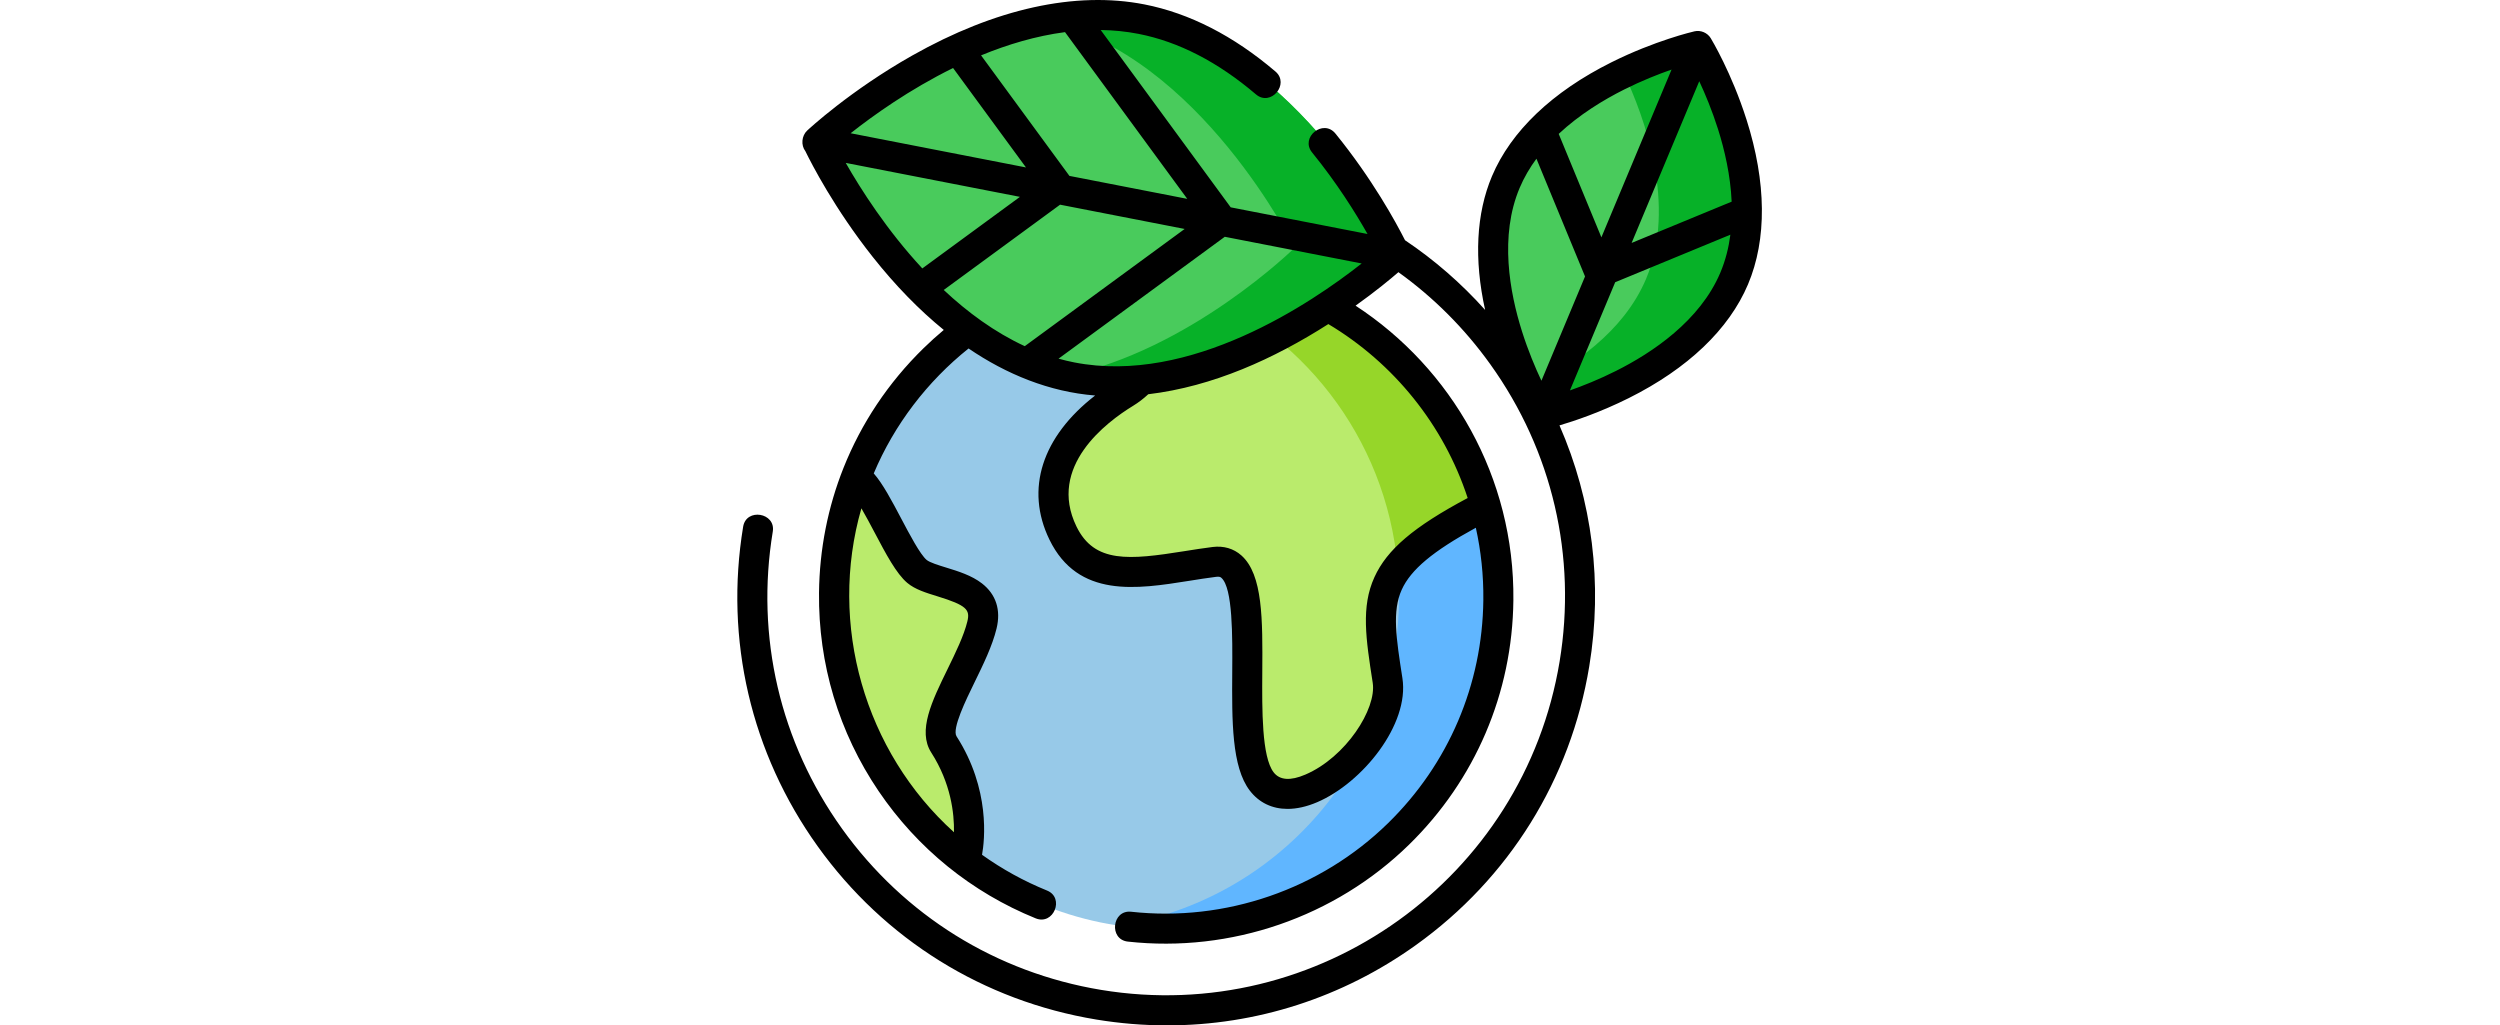 <svg height="210pt" viewBox="0 0 512 512" width="512pt" xmlns="http://www.w3.org/2000/svg"><path d="m380.398 297.973c0-91.684-74.129-166.008-165.57-166.008s-165.566 74.324-165.566 166.008 74.125 166.008 165.566 166.008 165.57-74.324 165.57-166.008zm0 0" fill="#97c9e8"/><path d="m214.828 131.965c-8.496 0-16.844.645-25 1.883 79.578 12.086 140.566 80.961 140.566 164.125 0 83.16-60.988 152.039-140.566 164.125 8.156 1.238 16.504 1.883 25 1.883 91.441 0 165.57-74.324 165.57-166.008s-74.129-166.008-165.57-166.008zm0 0" fill="#60b6ff"/><g fill="#baeb6c"><path d="m193.309 196.48c-25.504 15.98-44.633 41.555-30.285 70.324 14.344 28.77 46.227 17.582 75.719 13.586 29.488-3.996 7.172 87.105 24.707 109.484 17.535 22.375 66.949-22.379 62.168-51.148-7.078-42.594-9.562-57.539 47.824-87.906l.156-.055c-19.344-65.5-77.895-114.098-148.398-118.469l-.008.25s-6.375 47.949-31.883 63.934zm0 0"/><path d="m318.566 168.598c.008.008.02.016.031.023-.012-.008-.02-.016-.031-.023zm0 0"/><path d="m338.809 187.961c.004.004.008.008.008.008s-.004-.004-.008-.008zm0 0"/><path d="m104.84 373.09c-7.66-11.68 13.547-39.156 18.332-59.934 4.781-20.777-23.914-19.18-32.68-26.371-8.77-7.195-20.723-38.359-29.492-45.551l-1.402-1.109c-6.68 18.016-10.336 37.5-10.336 57.848 0 54.871 26.555 103.516 67.48 133.742l.051-3.48s6.379-27.172-11.953-55.145zm0 0"/><path d="m325.617 338.727c-.035-.207-.07-.41-.102-.621-3.172 12.801-7.82 25.012-13.758 36.441 9.422-11.113 15.715-24.668 13.859-35.82zm0 0"/></g><path d="m225.199 132.297-.008.25s-.535 4.004-1.902 10.074c58.059 21.977 100.566 75.723 106.414 140.102 7.316-10.008 20.699-19.711 43.738-31.902l.156-.055c-19.348-65.5-77.898-114.098-148.398-118.469zm0 0" fill="#96d629"/><path d="m169.074 188.938c-80.07-13.586-129.738-114.395-129.738-114.395s80.145-78.785 160.211-65.203c80.066 13.586 129.734 114.395 129.734 114.395s-80.145 78.785-160.207 65.203zm0 0" fill="#49cb5c"/><path d="m199.547 9.344c-15.289-2.594-30.574-1.812-45.309 1.137 76.715 17.227 124.043 113.254 124.043 113.254s-52.465 51.562-114.902 64.062c1.883.426 3.777.812 5.695 1.141 80.062 13.582 160.207-65.203 160.207-65.203s-49.668-100.809-129.734-114.391zm0 0" fill="#07b128"/><path d="m383.738 91.086c21.48-50.824 95.898-67.938 95.898-67.938s39.598 65.293 18.121 116.117c-21.477 50.824-95.898 67.934-95.898 67.934s-39.598-65.289-18.121-116.113zm0 0" fill="#49cb5c"/><path d="m479.641 23.148s-16.926 3.898-36.961 13.48c10.277 21.777 26.574 65.969 11.078 102.637-11.238 26.586-36.961 43.945-58.941 54.457 3.969 8.406 7.043 13.477 7.043 13.477s74.422-17.109 95.898-67.934c21.48-50.824-18.117-116.117-18.117-116.117zm0 0" fill="#07b128"/><path d="m503.898 59.672c-7.398-23.262-17.422-39.918-17.848-40.617-1.645-2.711-5.027-4.121-8.094-3.418-.793.184-19.727 4.602-41.562 15.508-29.48 14.719-50.074 34.367-59.562 56.816-7.898 18.691-9.031 41.547-3.43 66.793-11.934-13.328-25.359-24.988-39.992-34.805-4.469-8.828-16.285-30.562-34.758-53.277-6.082-7.477-17.785 1.906-11.641 9.461 12.449 15.309 21.816 30.363 27.676 40.707l-68.32-13.316-64.914-88.543c6.305.09 12.629.699 18.922 1.934 19.953 3.906 39.664 14.066 58.59 30.199 7.418 6.32 17.047-5.184 9.73-11.418-20.91-17.82-42.926-29.094-65.438-33.504-34.367-6.727-74.449 2.102-115.922 25.539-30.914 17.469-51.586 36.656-52.449 37.465-2.766 2.582-3.207 7.277-.891 10.297 3.031 6.219 14.52 28.652 33.641 52.805 11.273 14.242 23.16 26.43 35.457 36.445-3.492 2.926-6.895 5.988-10.184 9.211-17.574 17.191-31.031 37.469-39.867 59.637-7.809 19.59-12.008 40.66-12.242 62.379-.387 35.516 9.902 69.77 29.766 99.062 19.402 28.613 46.527 50.582 78.441 63.527 8.93 3.617 14.578-10.273 5.641-13.898-11.562-4.691-22.426-10.699-32.445-17.848 1.281-7.105 4.254-32.68-12.734-59.156-2.379-3.703 4.73-18.246 8.977-26.934 4.379-8.953 8.902-18.211 11.016-26.926 2.242-9.258-.281-17.031-7.297-22.484-5.152-4.004-11.891-6.074-17.832-7.902-3.859-1.188-8.234-2.531-9.797-3.836-3.219-2.695-8.477-12.66-12.699-20.664-4.688-8.879-9.152-17.328-13.707-22.531 10.254-24.352 26.723-45.898 47.348-62.383 18.84 12.836 40.344 21.691 63.199 23.484-26.508 20.539-35.082 46.766-22.824 71.961 14.312 29.418 43.77 24.719 69.762 20.578 4.496-.719 9.148-1.461 13.605-2.016 1.672-.211 2.176.246 2.512.543 5.691 5.062 5.523 29.242 5.402 46.898-.168 24.422-.324 47.488 8.773 59.332 4.641 6.039 11.176 9.125 18.836 9.125 4.59 0 9.578-1.105 14.809-3.348 22.621-9.688 46.137-38.844 42.551-61.914-3.137-20.168-5.211-33.492-.32-44.234 4.523-9.941 15.453-19.145 36.98-30.887 2.578 11.609 3.879 23.688 3.746 36.078-.461 42.293-17.367 81.879-47.602 111.457-33.789 33.055-81.281 49.379-128.258 44.203-9.574-1.039-11.227 13.855-1.641 14.91 51.422 5.664 103.41-12.211 140.387-48.391 33.102-32.383 51.609-75.715 52.113-122.02.668-61.398-30.836-115.793-78.793-147.125 9.91-7.066 17.293-13.176 21.387-16.723 17.484 12.543 32.992 27.996 45.895 46 30.977 43.227 43.262 95.926 34.598 148.395-17.891 108.309-120.555 181.879-228.883 163.984-52.473-8.668-98.426-37.242-129.402-80.469-30.977-43.227-43.262-95.93-34.598-148.395 1.559-9.441-13.234-11.918-14.797-2.445-9.32 56.422 3.895 113.094 37.199 159.578 33.309 46.48 82.73 77.211 139.152 86.531 11.801 1.949 23.613 2.91 35.344 2.91 44.344 0 87.48-13.77 124.242-40.109 46.488-33.309 77.223-82.723 86.539-139.145 6.828-41.344 1.543-82.82-14.867-120.328 7.574-2.234 20.465-6.57 34.582-13.621 29.477-14.719 50.074-34.367 59.559-56.816 9.492-22.453 9.227-50.914-.766-82.309zm-435.332 206.238c5.582 10.582 10.859 20.582 16.344 25.168 3.883 3.246 9.289 4.91 15.012 6.668 14.66 4.508 16.363 6.719 14.957 12.516-1.727 7.129-5.887 15.641-9.91 23.871-7.746 15.848-15.062 30.812-8.129 41.625 9.836 15.324 11.52 30.41 11.352 39.797-44.676-40.285-62.867-103.914-46.227-161.746 2.207 3.781 4.527 8.176 6.602 12.102zm362.891-147.398-21.316-51.656c10.371-9.699 22.406-17 32.656-22.141 8.73-4.379 17.039-7.656 23.699-9.977zm48.867-77.957c2.98 6.398 6.434 14.652 9.383 23.98 3.234 10.238 6.203 22.926 6.793 36.16l-49.953 20.609zm-89.676 53.246c2.211-5.23 5.07-10.082 8.375-14.559l24.266 58.797-21.777 52.066c-3.059-6.488-6.66-15.016-9.719-24.699-6.133-19.391-11.309-47.559-1.145-71.605zm48.051 91.426c-8.402 4.219-16.422 7.41-22.953 9.715l22.598-54.023 57.52-23.734c-.836 6.445-2.426 12.832-5.016 18.957-10.16 24.047-33.965 39.969-52.148 49.086zm-270.457-4.27c-2.652-.52-5.266-1.152-7.844-1.875l83.012-60.852 68.352 13.324c-24.898 19.617-85.496 60.77-143.52 49.402zm-75.867-46.93c-17.754-19.133-30.766-39.594-38.238-52.691l86.984 16.957zm15.363-100.07 36.395 49.641-87.547-17.066c11.02-8.703 29.215-21.77 51.152-32.574zm58.094 53.871-44.121-60.184c13.207-5.43 27.387-9.699 41.922-11.602l61.035 83.25zm-4.668 14.371 62.207 12.125-79.84 58.523c-15.055-6.953-28.605-16.949-40.461-28.062zm203.523 146.469c-27.039 14.406-40.281 25.723-46.562 39.527-6.746 14.82-4.273 30.73-.852 52.75 2.02 12.984-13.41 37.16-33.629 45.82-7.48 3.203-12.809 2.824-15.844-1.129-5.961-7.754-5.797-31.23-5.668-50.09.176-26.094.332-48.629-10.434-58.207-3.871-3.441-8.824-4.898-14.328-4.223-4.715.586-9.5 1.348-14.121 2.086-27.57 4.395-44.922 6.152-53.91-12.324-14.562-29.93 14.918-52.098 28.266-60.238 2.719-1.656 5.242-3.609 7.586-5.785 32.266-3.855 62.754-17.699 89.922-35.039 32.574 19.461 57.582 50.262 69.574 86.852zm0 0"/></svg>